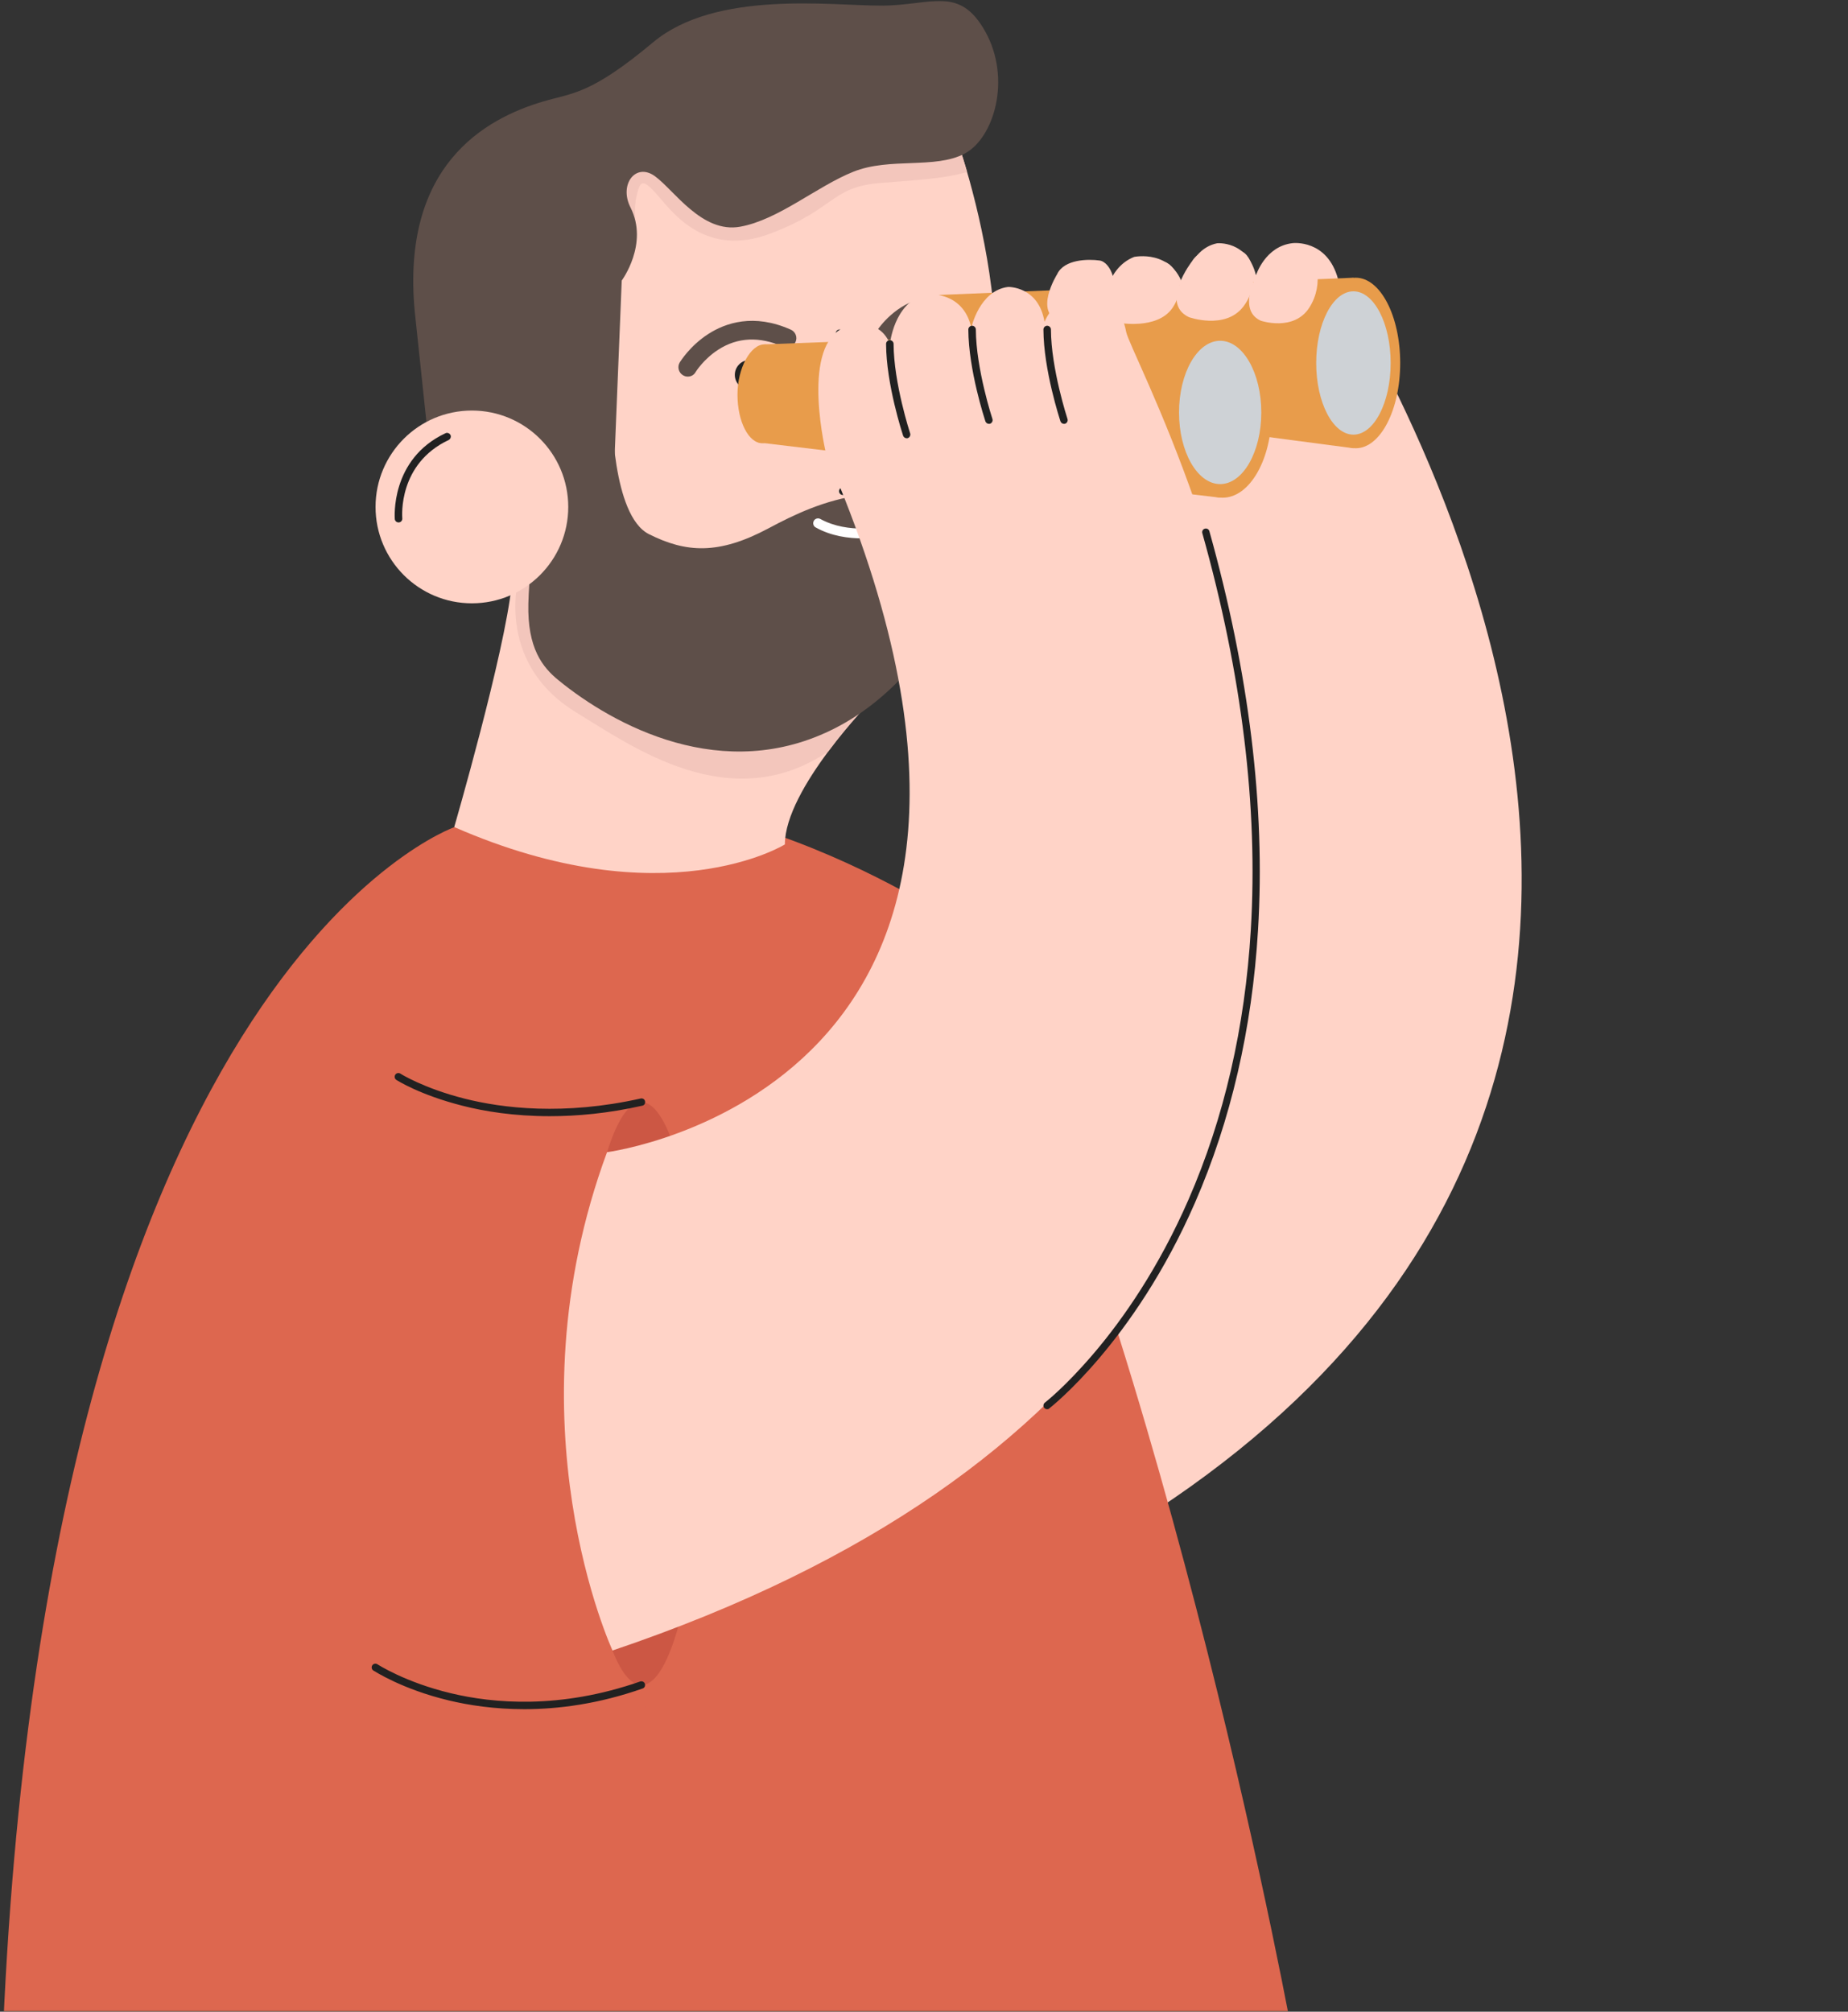 <?xml version="1.0" encoding="UTF-8"?>
<svg width="544px" height="592px" viewBox="0 0 544 592" version="1.1" xmlns="http://www.w3.org/2000/svg" xmlns:xlink="http://www.w3.org/1999/xlink">
    <rect x="0" y="0" width="544" height="592" fill="#333333" stroke="none"/>
    <!-- Generator: Sketch 63.1 (92452) - https://sketch.com -->
    <title>08.future.illustration00</title>
    <desc>Created with Sketch.</desc>
    <defs>
        <rect id="path-1" x="0" y="0" width="544" height="592"></rect>
    </defs>
    <g id="08.future.illustration00" stroke="none" stroke-width="1" fill="none" fill-rule="evenodd">
        <g id="3-years">
            <mask id="mask-2" fill="white">
                <use xlink:href="#path-1"></use>
            </mask>
            <g id="Mask"></g>
            <g mask="url(#mask-2)" fill-rule="nonzero">
                <path d="M253.928,326.86 C253.928,326.86 403.2,304.806 308.489,124.593 C308.489,124.593 298.866,94.987 310.147,87.574 C310.147,87.574 320.276,81.865 324.835,90.889 C324.835,90.889 325.019,79.102 333.859,75.603 C333.859,75.603 345.047,73.255 348.363,84.397 C348.363,84.397 349.882,73.301 358.262,71.597 C358.262,71.597 367.194,70.676 369.727,81.036 C369.727,81.036 372.397,72.426 380.547,71.551 C380.547,71.551 390.722,70.308 393.899,82.187 C397.076,94.066 572.685,353.197 273.266,479.724" id="Path" fill="#FFD3C7"></path>
                <path d="M0.368,611.499 C0.368,611.499 212.858,685.813 380.869,601.14 C380.869,601.14 345.14,402.694 283.672,272.944 C283.672,272.944 200.242,214.883 133.847,243.384 C133.847,243.384 10.958,285.744 0.368,611.499 Z" id="Path" fill="#DD674F"></path>
                <path d="M133.709,243.384 C133.709,243.384 148.581,192.184 150.607,172.201 C152.633,152.219 149.088,109.214 147.522,94.342 C145.957,79.471 147.522,52.858 162.901,44.155 C178.279,35.453 249.462,19.568 257.658,19.062 C265.853,18.555 275.062,15.977 285.329,52.858 C295.551,89.738 304.299,152.725 256.645,205.997 C256.645,205.997 231.045,232.104 231.045,248.495 C231.045,248.495 195.683,270.504 133.709,243.384 Z" id="Path" fill="#FFD3C7"></path>
                <path d="M243.799,221.145 C250.199,212.535 256.645,205.997 256.645,205.997 C257.704,204.846 258.671,203.695 259.683,202.498 L177.542,191.54 L152.955,168.748 C152.955,168.748 144.898,194.624 169.669,209.681 C186.014,219.626 214.976,240.622 243.799,221.145 Z" id="Path" fill="#F3C6BC"></path>
                <path d="M202.452,110.826 C201.945,110.826 201.485,110.688 201.024,110.412 C199.735,109.629 199.321,107.925 200.104,106.636 C200.242,106.452 203.05,101.801 208.483,98.302 C213.548,95.033 221.882,92.132 232.794,97.013 C234.176,97.612 234.82,99.269 234.176,100.65 C233.577,102.032 231.919,102.676 230.538,102.032 C223.586,98.947 217.14,99.223 211.43,102.906 C207.148,105.669 204.8,109.399 204.8,109.445 C204.294,110.365 203.419,110.826 202.452,110.826 Z" id="Path" fill="#5E4F49"></path>
                <path d="M260.65,101.249 C260.144,101.249 259.591,101.111 259.131,100.788 C257.888,99.96 257.519,98.256 258.394,96.967 C258.624,96.645 263.735,89.094 272.299,87.712 C277.502,86.883 282.751,88.449 287.862,92.409 C289.059,93.329 289.289,95.079 288.368,96.276 C287.447,97.473 285.698,97.704 284.501,96.783 C280.633,93.79 276.858,92.593 273.22,93.145 C267.05,94.112 262.999,99.96 262.953,100.052 C262.4,100.835 261.525,101.249 260.65,101.249 Z" id="Path" fill="#5E4F49"></path>
                <circle id="Oval" fill="#212121" cx="220.685" cy="110.319" r="4.374"></circle>
                <circle id="Oval" fill="#212121" cx="275.891" cy="103.735" r="4.374"></circle>
                <path d="M248.127,145.681 C247.62,145.681 247.16,145.358 247.022,144.806 C246.883,144.207 247.252,143.609 247.85,143.424 C249.001,143.148 250.06,142.918 251.027,142.688 C254.158,141.997 256.691,141.445 257.151,140.294 C257.612,139.235 256.737,137.024 254.573,133.571 C248.219,123.534 246.101,99.223 246.009,98.21 C245.963,97.565 246.423,97.059 247.022,96.967 C247.62,96.921 248.173,97.381 248.265,97.98 C248.265,98.21 250.429,122.797 256.506,132.328 C259.269,136.656 260.052,139.235 259.269,141.122 C258.348,143.378 255.494,143.977 251.534,144.852 C250.521,145.082 249.508,145.312 248.403,145.588 C248.311,145.681 248.219,145.681 248.127,145.681 Z" id="Path" fill="#212121"></path>
                <path d="M160.322,125.422 L180.121,120.863 C180.121,120.863 180.121,151.712 191.033,157.191 C201.945,162.671 211.522,163.315 226.21,155.488 C240.898,147.614 263.413,137.393 291.085,154.797 C291.085,154.797 279.114,197.157 246.009,214.193 C212.904,231.229 180.443,213.272 164.42,200.196 C159.724,196.374 155.212,190.803 155.534,177.588 C155.856,164.328 160.322,125.422 160.322,125.422 Z" id="Path" fill="#5E4F49"></path>
                <path d="M253.836,158.435 C249.83,158.435 244.719,157.79 240.115,155.212 C239.424,154.843 239.194,153.968 239.563,153.278 C239.931,152.587 240.806,152.357 241.496,152.725 C249.738,157.283 260.236,154.981 260.328,154.935 C261.111,154.751 261.847,155.258 262.032,155.994 C262.216,156.777 261.709,157.514 260.973,157.698 C260.742,157.79 257.842,158.435 253.836,158.435 Z" id="Path" fill="#FFFFFF"></path>
                <g id="Group" transform="translate(269.353, 81.496)">
                    <g transform="translate(5.525, 0)">
                        <ellipse id="Oval" fill="#E89C4B" cx="124.224" cy="25.324" rx="13.076" ry="25.094"></ellipse>
                        <polygon id="Path" fill="#E89C4B" points="0.276 34.164 123.534 50.417 123.534 0.23 1.888 5.295"></polygon>
                        <ellipse id="Oval" fill="#CED2D6" cx="123.534" cy="25.324" rx="10.958" ry="21.088"></ellipse>
                    </g>
                    <path d="M13.445,20.075 C13.445,27.994 10.498,34.394 6.814,34.394 C3.131,34.394 0.184,27.994 0.184,20.075 C0.184,12.155 3.729,5.295 7.367,5.295 C11.05,5.295 13.445,12.155 13.445,20.075 Z" id="Path" fill="#E89C4B"></path>
                </g>
                <g id="Group" transform="translate(216.863, 96.23)">
                    <g transform="translate(6.446, 0)">
                        <ellipse id="Oval" fill="#E89C4B" cx="136.61" cy="25.14" rx="14.412" ry="25.094"></ellipse>
                        <polygon id="Path" fill="#E89C4B" points="0 33.98 135.873 50.233 135.873 0.046 1.75 5.111"></polygon>
                        <ellipse id="Oval" fill="#CED2D6" cx="135.873" cy="25.14" rx="12.109" ry="21.088"></ellipse>
                    </g>
                    <path d="M14.872,19.891 C14.872,27.81 11.603,34.21 7.551,34.21 C3.499,34.21 0.23,27.81 0.23,19.891 C0.23,11.971 4.144,5.111 8.15,5.111 C12.247,5.111 14.872,11.971 14.872,19.891 Z" id="Path" fill="#E89C4B"></path>
                </g>
                <path d="M371.43,77.951 C371.43,77.951 363.188,90.797 371.154,94.388 C371.154,94.388 380.869,97.658 385.427,90.521 C389.986,83.384 387.407,74.958 384.23,74.222 C381.007,73.485 373.917,72.978 371.43,77.951 Z" id="Path" fill="#FFD3C7"></path>
                <path d="M350.895,76.892 C350.895,76.892 341.318,89.232 349.974,93.329 C349.974,93.329 360.61,97.151 365.951,90.291 C371.246,83.43 368.714,74.82 365.214,73.899 C361.715,72.978 353.842,72.058 350.895,76.892 Z" id="Path" fill="#FFD3C7"></path>
                <path d="M328.15,80.944 C328.15,80.944 320,92.409 329.301,94.987 C329.301,94.987 340.535,97.105 345.047,90.751 C349.56,84.397 345.876,77.353 342.239,76.938 C338.555,76.478 330.498,76.524 328.15,80.944 Z" id="Path" fill="#FFD3C7"></path>
                <path d="M311.206,80.668 C311.206,80.668 303.977,92.132 312.219,94.711 C312.219,94.711 322.164,96.829 326.17,90.475 C330.129,84.121 326.906,77.076 323.683,76.662 C320.414,76.201 313.278,76.247 311.206,80.668 Z" id="Path" fill="#FFD3C7"></path>
                <path d="M210.786,505.508 C210.786,505.508 166.17,434.141 199.413,316.869 L145.773,333.03 L158.112,497.312 L210.786,505.508 Z" id="Path" fill="#DD674F"></path>
                <ellipse id="Oval" fill="#CC5744" cx="188.823" cy="410.106" rx="18.049" ry="85.778"></ellipse>
                <path d="M178.694,339.062 C178.694,339.062 324.282,320.322 243.2,133.617 C243.2,133.617 235.787,103.367 247.574,96.829 C247.574,96.829 258.118,91.902 261.986,101.203 C261.986,101.203 263.045,89.462 272.115,86.607 C272.115,86.607 283.442,85.088 285.928,96.46 C285.928,96.46 288.276,85.502 296.748,84.442 C296.748,84.442 305.727,84.167 307.476,94.711 C307.476,94.711 310.791,86.331 318.987,86.055 C318.987,86.055 329.255,85.548 331.511,97.658 C333.767,109.767 488.242,381.698 180.305,485.709 C180.305,485.663 149.226,418.809 178.694,339.062 Z" id="Path" fill="#FFD3C7"></path>
                <path d="M161.842,328.472 C151.298,328.472 142.55,327.045 136.104,325.387 C123.718,322.256 116.95,317.974 116.673,317.79 C116.167,317.468 116.029,316.777 116.351,316.271 C116.673,315.764 117.364,315.626 117.871,315.948 C117.917,315.994 124.731,320.276 136.794,323.315 C147.937,326.124 165.94,328.334 188.593,323.269 C189.191,323.131 189.79,323.499 189.882,324.098 C190.02,324.696 189.652,325.295 189.053,325.387 C179.062,327.643 169.899,328.472 161.842,328.472 Z" id="Path" fill="#212121"></path>
                <path d="M308.259,414.711 C307.937,414.711 307.614,414.573 307.384,414.296 C307.016,413.836 307.108,413.145 307.568,412.777 C307.799,412.593 332.109,393.715 349.882,352.967 C360.334,329.024 366.504,302.319 368.207,273.542 C370.371,237.583 365.583,198.354 353.934,156.915 C353.75,156.317 354.118,155.718 354.671,155.58 C355.269,155.396 355.868,155.764 356.006,156.317 C367.701,198.032 372.535,237.537 370.325,273.773 C368.576,302.78 362.314,329.761 351.77,353.934 C333.767,395.188 309.088,414.296 308.858,414.481 C308.719,414.665 308.489,414.711 308.259,414.711 Z" id="Path" fill="#212121"></path>
                <path d="M154.337,502.976 C145.542,502.976 138.037,501.824 132.098,500.397 C118.285,497.082 110.273,491.787 109.905,491.603 C109.399,491.281 109.26,490.59 109.583,490.083 C109.905,489.577 110.596,489.439 111.102,489.761 C111.194,489.807 119.206,495.056 132.696,498.279 C145.128,501.272 164.881,503.068 188.455,494.826 C189.007,494.642 189.652,494.918 189.836,495.517 C190.02,496.069 189.744,496.714 189.145,496.898 C176.299,501.41 164.466,502.976 154.337,502.976 Z" id="Path" fill="#212121"></path>
                <path d="M266.912,128.967 C266.452,128.967 266.037,128.691 265.853,128.23 C265.669,127.632 260.881,113.128 260.835,101.203 C260.835,100.604 261.341,100.098 261.94,100.098 C261.94,100.098 261.94,100.098 261.94,100.098 C262.538,100.098 263.045,100.604 263.045,101.203 C263.091,112.76 267.879,127.401 267.925,127.54 C268.109,128.092 267.787,128.737 267.235,128.921 C267.142,128.967 267.05,128.967 266.912,128.967 Z" id="Path" fill="#212121"></path>
                <path d="M291.131,124.731 C290.671,124.731 290.256,124.455 290.072,123.994 C289.888,123.396 285.099,108.892 285.053,96.967 C285.053,96.368 285.56,95.862 286.158,95.862 C286.158,95.862 286.158,95.862 286.158,95.862 C286.757,95.862 287.263,96.368 287.263,96.967 C287.309,108.524 292.098,123.165 292.144,123.304 C292.328,123.856 292.006,124.501 291.453,124.685 C291.361,124.731 291.223,124.731 291.131,124.731 Z" id="Path" fill="#212121"></path>
                <path d="M313.232,124.731 C312.771,124.731 312.357,124.455 312.173,123.994 C311.988,123.396 307.2,108.892 307.154,96.967 C307.154,96.368 307.66,95.862 308.259,95.862 C308.259,95.862 308.259,95.862 308.259,95.862 C308.858,95.862 309.364,96.368 309.364,96.967 C309.41,108.524 314.199,123.165 314.245,123.304 C314.429,123.856 314.106,124.501 313.554,124.685 C313.462,124.731 313.324,124.731 313.232,124.731 Z" id="Path" fill="#212121"></path>
                <path d="M284.685,50.601 C282.291,42.268 279.942,36.098 277.64,31.494 L194.164,36.973 L176.576,50.832 L177.773,66.394 L187.396,67.315 C187.396,67.315 186.337,62.112 187.396,57.6 C188.455,53.088 189.191,52.397 193.704,57.6 C198.216,62.803 207.839,75.879 226.763,68.742 C245.686,61.606 244.535,55.252 258.394,53.917 C267.879,53.088 278.055,52.673 284.685,50.601 Z" id="Path" fill="#F3C6BC"></path>
                <path d="M180.443,146.049 L183.022,82.555 C183.022,82.555 191.033,71.781 185.6,61.053 C182.147,54.285 187.119,47.747 192.783,51.845 C198.446,55.942 206.596,68.742 217.876,66.717 C229.157,64.691 240.391,54.883 251.165,50.555 C261.94,46.227 275.246,49.819 283.948,45.214 C292.65,40.61 297.761,23.206 290.072,9.347 C282.383,-4.466 274.187,1.658 259.361,1.658 C244.489,1.658 210.694,-2.947 192.276,12.432 C173.859,27.81 168.794,27.258 160,29.836 C142.596,34.947 118.009,48.806 122.106,91.81 L126.711,135.321 L180.443,146.049 Z" id="Path" fill="#5E4F49"></path>
                <g id="Group" transform="translate(110.504, 120.633)">
                    <circle id="Oval" fill="#FFD3C7" cx="28.409" cy="28.547" r="28.363"></circle>
                    <path d="M6.814,33.105 C6.262,33.105 5.755,32.691 5.709,32.092 C5.709,31.908 4.282,14.504 20.627,6.86 C21.18,6.584 21.824,6.86 22.101,7.367 C22.377,7.873 22.101,8.564 21.594,8.84 C6.676,15.839 7.873,31.263 7.919,31.908 C7.965,32.506 7.551,33.059 6.906,33.105 C6.906,33.105 6.86,33.105 6.814,33.105 Z" id="Path" fill="#212121"></path>
                </g>
            </g>
        </g>
    </g>
</svg>